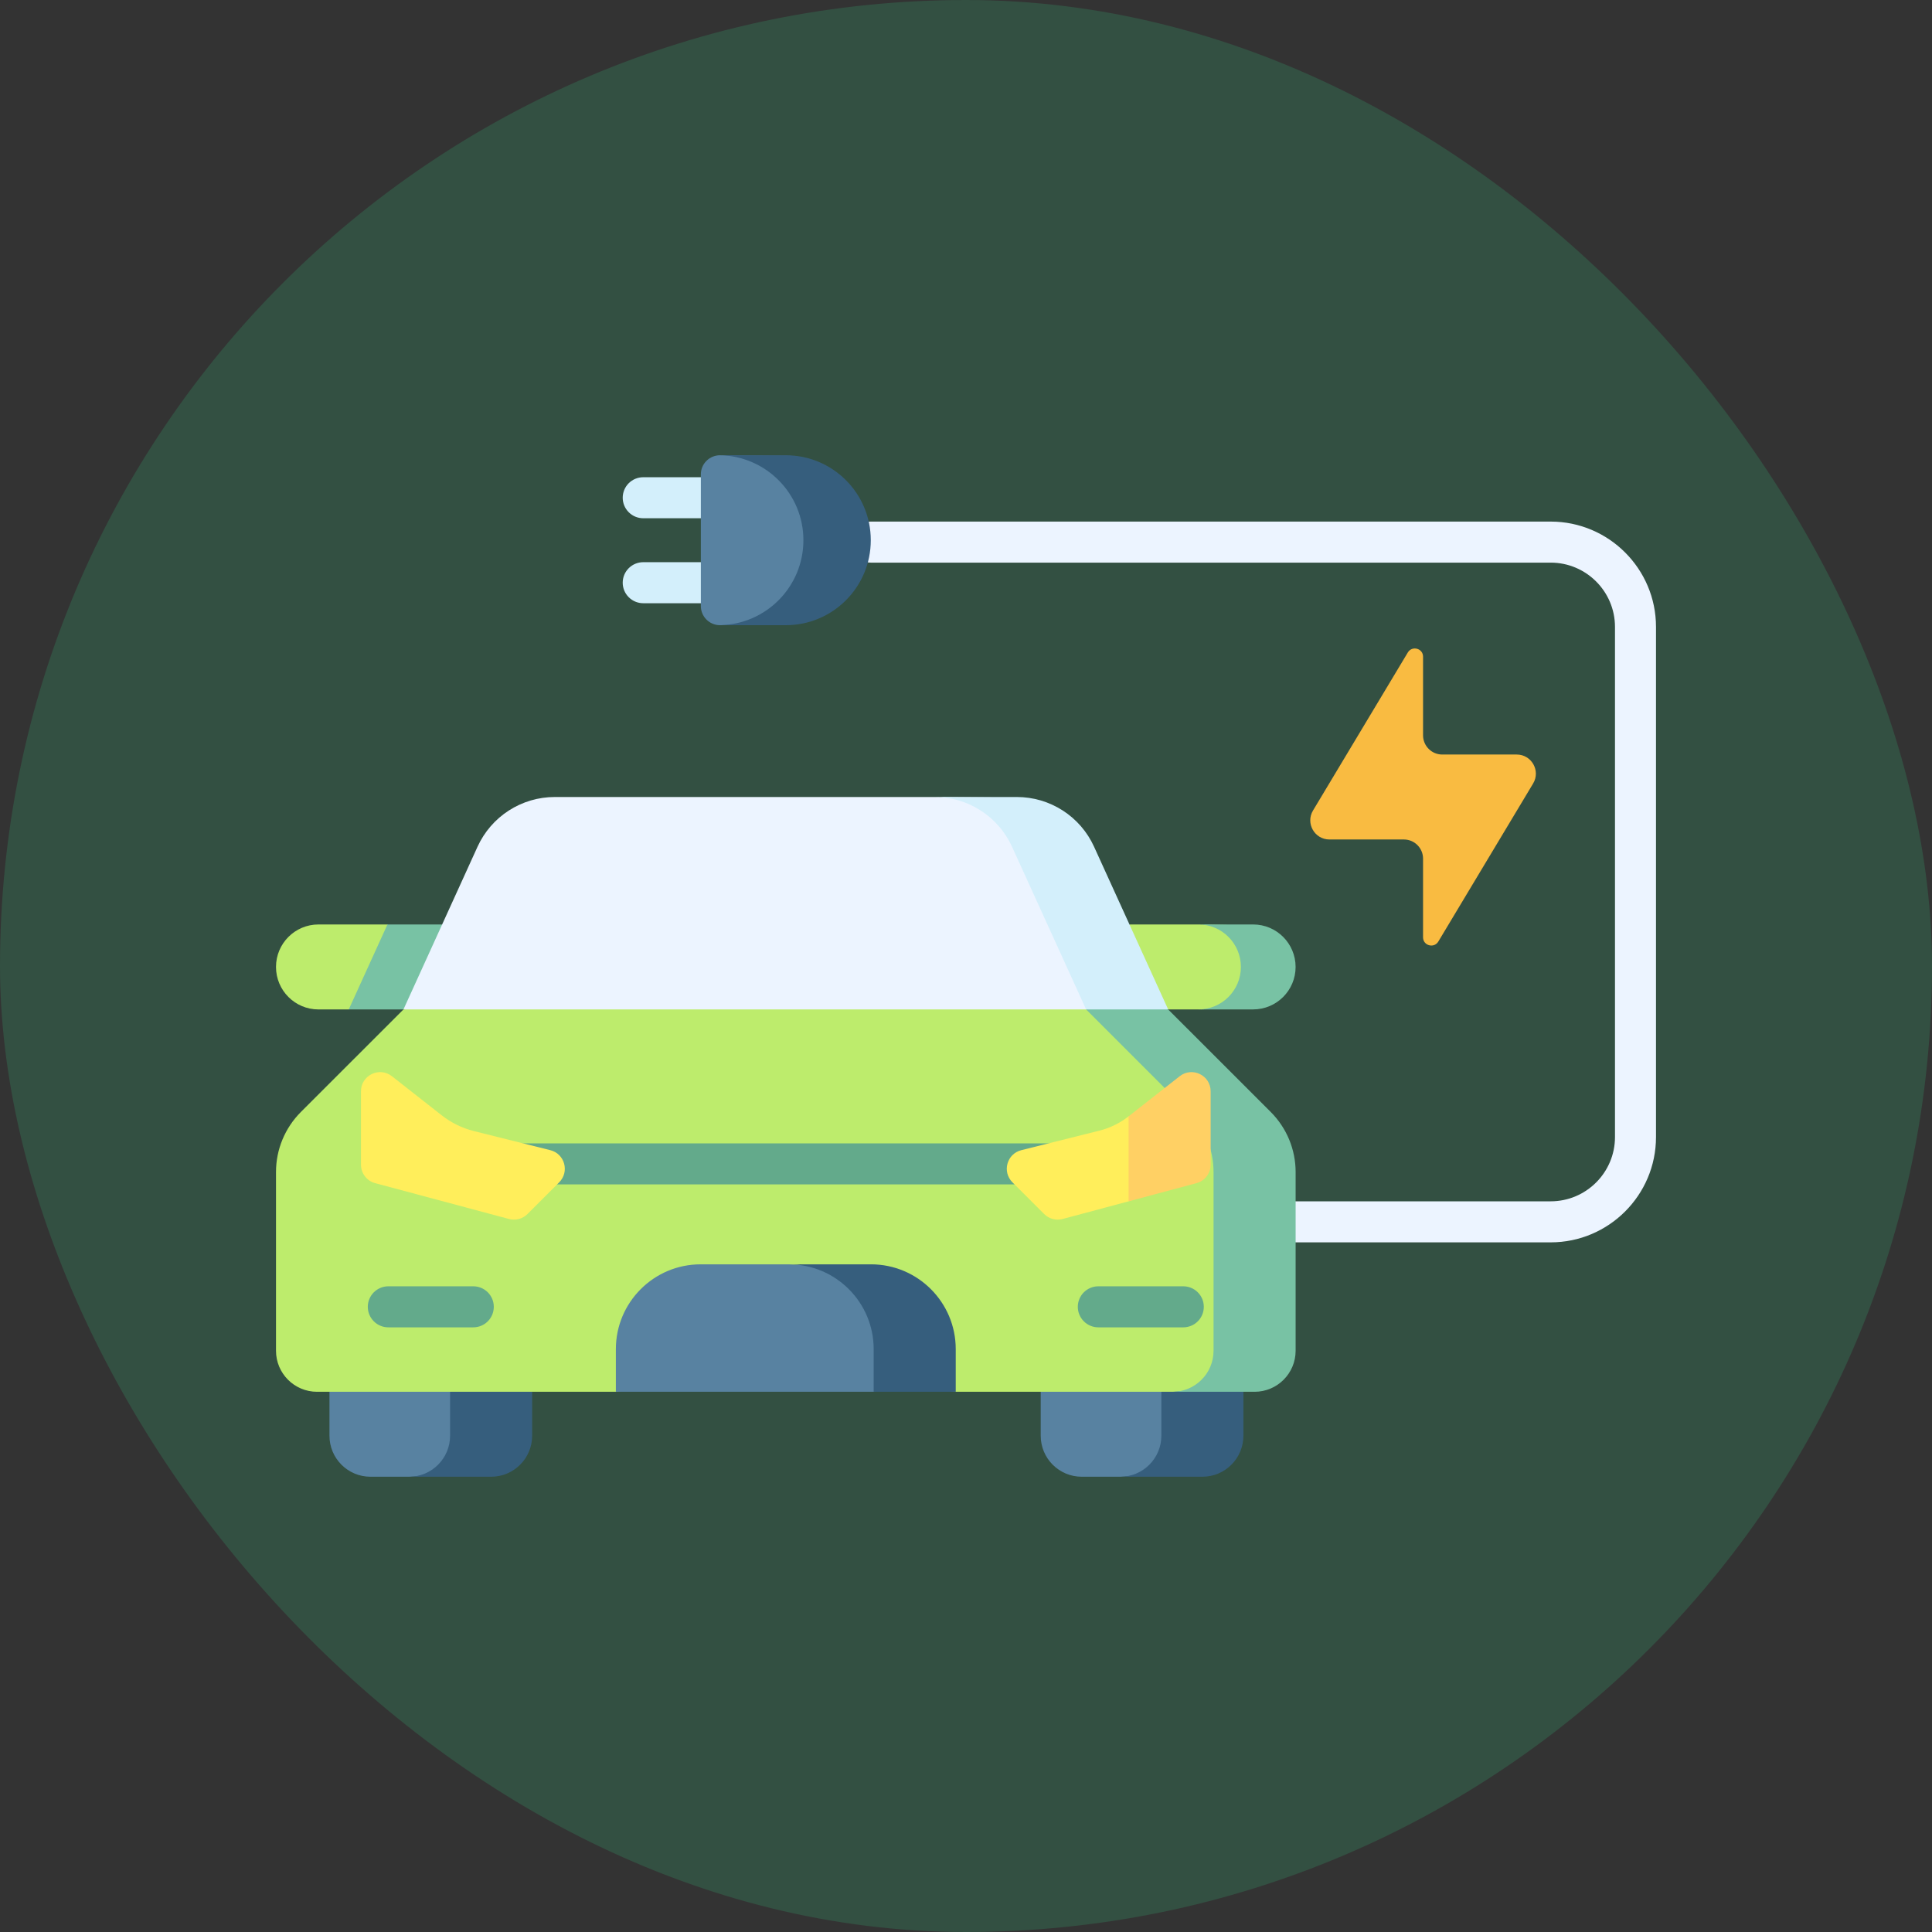 <svg width="70" height="70" viewBox="0 0 70 70" fill="none" xmlns="http://www.w3.org/2000/svg">
<rect x="0" y="0" width="70" height="70" fill="#333333" stroke="none"/>
<rect width="70" height="70" rx="35" fill="#33C481" fill-opacity="0.2"/>
<g clip-path="url(#clip0_1092_525)">
<path d="M14.618 35.583L12.636 36.574H11.539C10.689 36.574 10 35.885 10 35.034C10 34.184 10.689 33.495 11.539 33.495H14.038L15.029 34.486L14.618 35.583Z" fill="#BDEC6C"/>
<path d="M16.02 33.495L16.31 35.034L14.618 36.574H12.636L14.038 33.495H16.02Z" fill="#78C2A4"/>
<path d="M42.325 36.574H43.421L44.412 36.549C45.263 36.549 45.952 35.884 45.952 35.034C45.952 34.184 45.263 33.513 44.412 33.513L43.421 33.495H40.923L40.633 35.034L42.325 36.574Z" fill="#BDEC6C"/>
<path d="M44.96 35.034C44.96 34.184 44.271 33.495 43.421 33.495H45.403C46.253 33.495 46.942 34.184 46.942 35.034C46.942 35.884 46.253 36.573 45.403 36.573H43.421C44.271 36.574 44.96 35.884 44.96 35.034Z" fill="#78C2A4"/>
<path d="M41.334 37.565L38.648 30.676C38.149 29.581 37.056 28.893 35.852 28.893L33.87 28.877H20.099C19.51 28.877 18.933 29.047 18.437 29.366C17.941 29.685 17.548 30.14 17.303 30.676L14.618 36.574L17.891 37.565L41.334 37.565Z" fill="#ECF4FF"/>
<path d="M33.87 28.877H36.843C37.433 28.877 38.01 29.047 38.506 29.366C39.001 29.685 39.395 30.14 39.639 30.676L42.325 36.574L40.633 37.565L39.352 36.574L36.666 30.676C36.422 30.14 36.028 29.685 35.532 29.366C35.037 29.047 34.459 28.877 33.87 28.877ZM26.384 21.856H23.305C23.108 21.856 22.919 21.777 22.78 21.638C22.64 21.499 22.562 21.31 22.562 21.113C22.562 20.915 22.64 20.726 22.78 20.587C22.919 20.448 23.108 20.369 23.305 20.369H26.384C26.581 20.369 26.77 20.448 26.91 20.587C27.049 20.726 27.127 20.915 27.127 21.113C27.127 21.31 27.049 21.499 26.91 21.638C26.77 21.777 26.581 21.856 26.384 21.856ZM26.384 18.777H23.305C23.108 18.777 22.919 18.699 22.78 18.559C22.64 18.42 22.562 18.231 22.562 18.034C22.562 17.837 22.64 17.648 22.78 17.508C22.919 17.369 23.108 17.291 23.305 17.291H26.384C26.581 17.291 26.77 17.369 26.91 17.508C27.049 17.648 27.127 17.837 27.127 18.034C27.127 18.231 27.049 18.42 26.91 18.559C26.77 18.699 26.581 18.777 26.384 18.777Z" fill="#D3EFFB"/>
<path d="M56.184 45.013H46.953C46.756 45.013 46.567 44.935 46.428 44.795C46.288 44.656 46.21 44.467 46.21 44.27C46.21 44.073 46.288 43.883 46.428 43.744C46.567 43.605 46.756 43.526 46.953 43.526H56.184C57.469 43.526 58.514 42.481 58.514 41.197V22.714C58.514 21.43 57.469 20.385 56.184 20.385H31.55C31.353 20.385 31.164 20.306 31.024 20.167C30.885 20.027 30.807 19.838 30.807 19.641C30.807 19.444 30.885 19.255 31.024 19.116C31.164 18.976 31.353 18.898 31.55 18.898H56.185C58.288 18.898 60 20.61 60 22.714V41.197C60 43.301 58.288 45.013 56.184 45.013Z" fill="#ECF4FF"/>
<path d="M28.471 16.515L26.086 16.495C25.902 16.495 25.726 16.568 25.596 16.698C25.466 16.828 25.393 17.004 25.393 17.188V21.958C25.393 22.142 25.466 22.318 25.596 22.448C25.726 22.578 25.902 22.652 26.086 22.652L28.471 22.626C30.171 22.626 30.573 21.273 30.573 19.573C30.573 17.873 30.171 16.515 28.471 16.515Z" fill="#5882A1"/>
<path d="M28.471 16.495H26.087L26.068 16.495C27.751 16.515 29.109 17.886 29.109 19.573C29.109 21.261 27.751 22.631 26.068 22.651C26.074 22.652 26.081 22.652 26.087 22.652H28.471C30.172 22.652 31.55 21.273 31.55 19.573C31.55 17.873 30.172 16.495 28.471 16.495Z" fill="#365E7D"/>
<path d="M51.008 23.64L47.573 29.366C47.296 29.828 47.629 30.416 48.168 30.416H50.867C51.051 30.416 51.227 30.489 51.357 30.62C51.487 30.75 51.56 30.926 51.56 31.11V33.961C51.56 34.262 51.958 34.372 52.113 34.114L55.548 28.388C55.825 27.926 55.492 27.338 54.953 27.338H52.254C52.07 27.338 51.894 27.265 51.764 27.134C51.634 27.004 51.56 26.828 51.56 26.644V23.793C51.561 23.492 51.163 23.382 51.008 23.64Z" fill="#F9BB41"/>
<path d="M44.06 49.436H37.707V52.019C37.707 52.84 38.373 53.505 39.194 53.505H40.591L42.573 53.406C43.394 53.406 44.06 52.84 44.06 52.019V49.436Z" fill="#5882A1"/>
<path d="M42.078 52.019V50.427L43.421 49.436L45.051 50.427V52.019C45.051 52.84 44.385 53.505 43.564 53.505H40.591C41.412 53.505 42.078 52.84 42.078 52.019Z" fill="#365E7D"/>
<path d="M18.29 49.436H11.937V52.019C11.937 52.84 12.603 53.505 13.424 53.505H14.821L16.803 53.406C17.624 53.406 18.29 52.84 18.29 52.019L18.29 49.436Z" fill="#5882A1"/>
<path d="M16.307 52.019V50.427L17.651 49.436L19.281 50.427V52.019C19.281 52.84 18.615 53.505 17.794 53.505H14.821C15.642 53.505 16.307 52.84 16.307 52.019Z" fill="#365E7D"/>
<path d="M11.487 50.427H22.314L27.976 49.436L34.628 50.427H42.483L44.465 50.328C45.286 50.328 45.951 49.761 45.951 48.94V42.464C45.951 42.06 45.872 41.661 45.718 41.288C45.563 40.915 45.337 40.577 45.051 40.291L42.325 37.565L39.351 36.574H14.618L10.9 40.291C10.324 40.868 10 41.649 10 42.464V48.94C10 49.761 10.666 50.427 11.487 50.427Z" fill="#BDEC6C"/>
<path d="M43.969 48.94V42.464C43.969 42.06 43.89 41.661 43.736 41.288C43.581 40.915 43.355 40.577 43.069 40.291L39.352 36.574H42.325L46.043 40.291C46.328 40.577 46.554 40.915 46.709 41.288C46.863 41.661 46.943 42.06 46.943 42.464V48.94C46.943 49.761 46.277 50.427 45.456 50.427H42.483C43.304 50.427 43.969 49.761 43.969 48.94Z" fill="#78C2A4"/>
<path d="M22.314 50.427H31.655L33.637 49.436V48.881C33.637 47.185 32.261 45.908 30.565 45.908L28.582 45.809H25.386C23.69 45.809 22.314 47.185 22.314 48.881V50.427Z" fill="#5882A1"/>
<path d="M28.582 45.809H31.556C33.253 45.809 34.628 47.185 34.628 48.881V50.427H31.655V48.881C31.655 47.185 30.279 45.809 28.582 45.809Z" fill="#365E7D"/>
<path d="M18.154 42.913H38.788C38.985 42.913 39.175 42.835 39.314 42.696C39.453 42.556 39.532 42.367 39.532 42.17C39.532 41.973 39.453 41.784 39.314 41.645C39.175 41.505 38.985 41.427 38.788 41.427H18.154C17.957 41.427 17.768 41.505 17.628 41.645C17.489 41.784 17.411 41.973 17.411 42.17C17.411 42.367 17.489 42.556 17.628 42.696C17.768 42.835 17.957 42.913 18.154 42.913ZM39.794 48.092H42.873C42.971 48.092 43.067 48.073 43.157 48.035C43.248 47.998 43.33 47.943 43.398 47.874C43.468 47.805 43.522 47.723 43.56 47.633C43.597 47.543 43.616 47.446 43.616 47.348C43.616 47.251 43.597 47.154 43.56 47.064C43.522 46.974 43.468 46.892 43.398 46.823C43.33 46.754 43.248 46.699 43.157 46.662C43.067 46.624 42.971 46.605 42.873 46.605H39.794C39.697 46.605 39.6 46.624 39.51 46.662C39.42 46.699 39.338 46.754 39.269 46.823C39.2 46.892 39.145 46.974 39.108 47.064C39.07 47.154 39.051 47.251 39.051 47.348C39.051 47.446 39.07 47.543 39.108 47.633C39.145 47.723 39.2 47.805 39.269 47.874C39.338 47.943 39.42 47.998 39.51 48.035C39.6 48.073 39.697 48.092 39.794 48.092ZM14.069 48.092H17.148C17.246 48.092 17.342 48.073 17.433 48.035C17.523 47.998 17.605 47.943 17.674 47.874C17.743 47.805 17.797 47.723 17.835 47.633C17.872 47.543 17.891 47.446 17.891 47.348C17.891 47.251 17.872 47.154 17.835 47.064C17.797 46.974 17.743 46.892 17.674 46.823C17.605 46.754 17.523 46.699 17.433 46.662C17.342 46.624 17.246 46.605 17.148 46.605H14.069C13.972 46.605 13.875 46.624 13.785 46.662C13.695 46.699 13.613 46.754 13.544 46.823C13.475 46.892 13.42 46.974 13.383 47.064C13.345 47.154 13.326 47.251 13.326 47.348C13.326 47.446 13.345 47.543 13.383 47.633C13.42 47.723 13.475 47.805 13.544 47.874C13.613 47.943 13.695 47.998 13.785 48.035C13.875 48.073 13.972 48.092 14.069 48.092Z" fill="#63AA8B"/>
<path d="M38.502 44.166L40.891 43.527L42.873 42.731V40.095L40.891 40.447C40.577 40.693 40.214 40.87 39.827 40.967L37.004 41.673C36.481 41.804 36.3 42.455 36.682 42.837L37.832 43.987C37.918 44.073 38.025 44.135 38.143 44.166C38.26 44.198 38.384 44.198 38.502 44.166Z" fill="#FFEE5B"/>
<path d="M40.891 40.447L42.742 38.994C43.197 38.636 43.864 38.961 43.864 39.539V42.198C43.864 42.351 43.813 42.499 43.721 42.621C43.627 42.742 43.497 42.829 43.349 42.868L40.891 43.527V40.447Z" fill="#FFD064"/>
<path d="M18.441 44.166L13.593 42.868C13.445 42.829 13.315 42.742 13.222 42.62C13.129 42.499 13.079 42.351 13.079 42.198V39.539C13.079 38.961 13.745 38.636 14.201 38.994L16.012 40.416C16.352 40.682 16.745 40.874 17.164 40.979L19.939 41.673C20.462 41.804 20.642 42.455 20.261 42.837L19.111 43.987C19.025 44.073 18.918 44.135 18.8 44.166C18.682 44.198 18.559 44.198 18.441 44.166Z" fill="#FFEE5B"/>
</g>
<defs>
<clipPath id="clip0_1092_525">
<rect width="50" height="50" fill="white" transform="translate(10 10)"/>
</clipPath>
</defs>
</svg>
